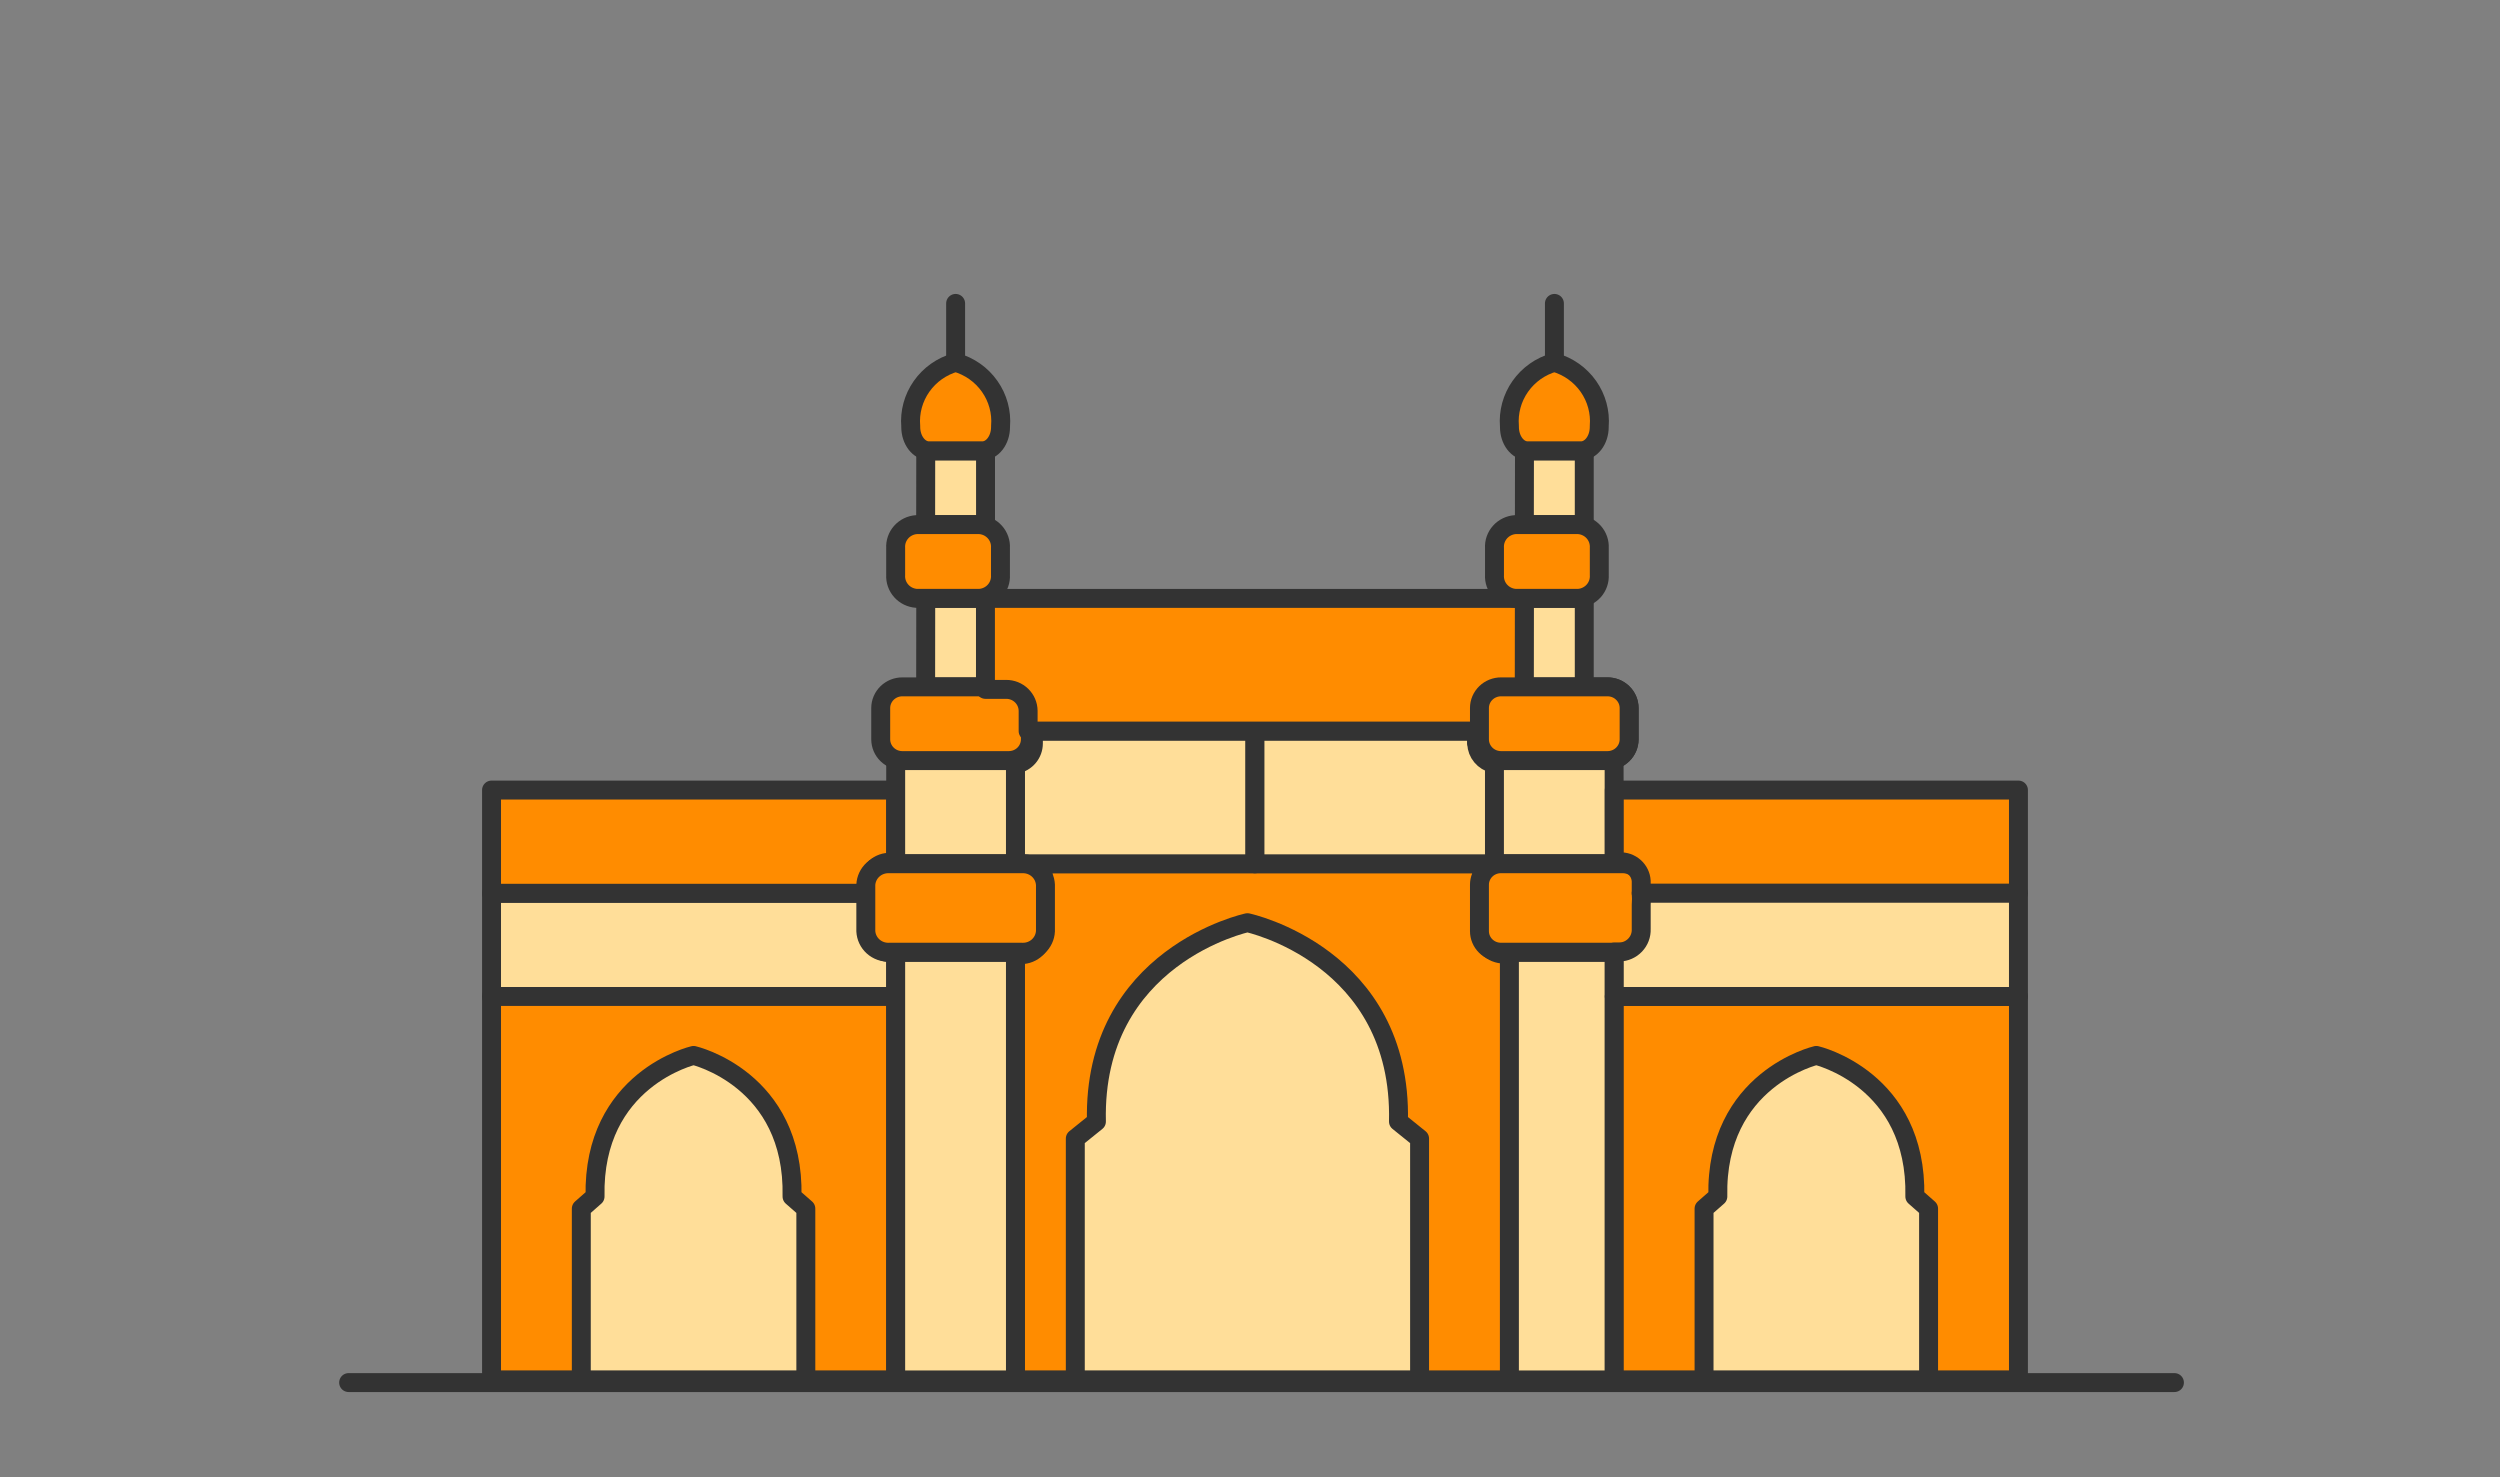 <svg width="132" height="78" viewBox="0 0 132 78" fill="none" xmlns="http://www.w3.org/2000/svg">
<rect x="0" y="0" width="132" height="78" fill="#808080" stroke="none"/>
<path d="M45.87 49.09V47.762C45.854 47.563 45.854 47.363 45.87 47.165H25.953V52.615H47.293V50.303H47.019C46.703 50.292 46.405 50.158 46.19 49.931C45.975 49.703 45.86 49.401 45.87 49.09V49.09Z" fill="#FFDE99" stroke="#333333" stroke-miterlimit="10" stroke-linecap="round" stroke-linejoin="round"/>
<path d="M45.87 46.551C45.886 46.266 46.015 45.998 46.231 45.807C46.446 45.616 46.729 45.516 47.019 45.53H47.293V41.715H25.953V47.165H45.87V46.551Z" fill="#FF8C00" stroke="#333333" stroke-miterlimit="10" stroke-linecap="round" stroke-linejoin="round"/>
<path d="M25.953 72.857H47.293V52.613H25.953V72.857Z" fill="#FF8C00" stroke="#333333" stroke-miterlimit="10" stroke-linecap="round" stroke-linejoin="round"/>
<path d="M36.62 72.856H42.548V63.815L41.819 63.176C41.956 56.96 36.62 55.727 36.62 55.727C36.62 55.727 31.285 56.96 31.419 63.176L30.693 63.815V72.856H36.62Z" fill="#FFDE99" stroke="#333333" stroke-miterlimit="10" stroke-linecap="round" stroke-linejoin="round"/>
<path d="M78.243 45.605H55.068V49.264C55.067 49.416 55.035 49.565 54.976 49.704C54.916 49.843 54.829 49.969 54.72 50.075C54.611 50.181 54.482 50.265 54.34 50.322C54.198 50.379 54.046 50.408 53.892 50.407H53.614V72.856H79.697V50.407V50.376H79.417C79.107 50.377 78.81 50.257 78.59 50.043C78.37 49.828 78.245 49.537 78.243 49.232V45.605Z" fill="#FF8C00" stroke="#333333" stroke-miterlimit="10" stroke-linecap="round" stroke-linejoin="round"/>
<path d="M86.018 39.043C86.016 39.341 85.894 39.626 85.679 39.835C85.464 40.044 85.173 40.161 84.871 40.159H79.259C78.957 40.16 78.667 40.044 78.452 39.834C78.238 39.625 78.116 39.34 78.115 39.043V37.381C78.115 37.234 78.145 37.088 78.203 36.952C78.261 36.816 78.346 36.693 78.452 36.59C78.559 36.486 78.685 36.404 78.823 36.349C78.962 36.293 79.11 36.265 79.26 36.266H84.871C85.021 36.265 85.169 36.293 85.308 36.348C85.447 36.404 85.573 36.486 85.679 36.59C85.786 36.693 85.871 36.816 85.929 36.952C85.987 37.088 86.017 37.234 86.018 37.381V39.043Z" fill="white"/>
<path d="M86.018 39.043C86.016 39.341 85.894 39.626 85.679 39.835C85.464 40.044 85.173 40.161 84.871 40.159H79.259C78.957 40.16 78.667 40.044 78.452 39.834C78.238 39.625 78.116 39.34 78.115 39.043V37.381C78.115 37.234 78.145 37.088 78.203 36.952C78.261 36.816 78.346 36.693 78.452 36.59C78.559 36.486 78.685 36.404 78.823 36.349C78.962 36.293 79.11 36.265 79.26 36.266H84.871C85.021 36.265 85.169 36.293 85.308 36.348C85.447 36.404 85.573 36.486 85.679 36.59C85.786 36.693 85.871 36.816 85.929 36.952C85.987 37.088 86.017 37.234 86.018 37.381V39.043Z" stroke="#333333" stroke-miterlimit="10" stroke-linecap="round" stroke-linejoin="round"/>
<path d="M54.563 38.602V39.26C54.562 39.516 54.471 39.765 54.305 39.964C54.139 40.162 53.909 40.298 53.654 40.35L53.614 40.388V45.609H66.26V38.602H54.563Z" fill="#FFDE99" stroke="#333333" stroke-miterlimit="10" stroke-linecap="round" stroke-linejoin="round"/>
<path d="M77.971 39.269L77.959 39.257V38.602H66.262V45.609H78.908V40.392L78.841 40.311C78.6 40.255 78.385 40.123 78.228 39.934C78.07 39.746 77.98 39.512 77.971 39.269V39.269Z" fill="#FFDE99" stroke="#333333" stroke-miterlimit="10" stroke-linecap="round" stroke-linejoin="round"/>
<path d="M52.032 36.265H48.874L48.879 31.594H52.036L52.032 36.265Z" fill="#FFDE99" stroke="#333333" stroke-miterlimit="10" stroke-linecap="round" stroke-linejoin="round"/>
<path d="M52.036 27.698H48.874L48.879 23.805H52.036V27.698Z" fill="#FFDE99" stroke="#333333" stroke-miterlimit="10" stroke-linecap="round" stroke-linejoin="round"/>
<path d="M53.615 45.608H47.292V40.157H53.615V45.608Z" fill="#FFDE99" stroke="#333333" stroke-miterlimit="10" stroke-linecap="round" stroke-linejoin="round"/>
<path d="M53.615 72.861H47.292V50.281H53.615V72.861Z" fill="#FFDE99" stroke="#333333" stroke-miterlimit="10" stroke-linecap="round" stroke-linejoin="round"/>
<path d="M52.829 22.505C52.891 21.76 52.689 21.016 52.256 20.401C51.824 19.785 51.188 19.337 50.458 19.132C49.727 19.337 49.092 19.785 48.659 20.401C48.227 21.016 48.024 21.76 48.087 22.505V22.542C48.087 23.238 48.52 23.804 49.053 23.804H51.863C52.396 23.804 52.829 23.238 52.829 22.542V22.505Z" fill="#FF8C00" stroke="#333333" stroke-miterlimit="10" stroke-linecap="round" stroke-linejoin="round"/>
<path d="M50.457 18.745V16.02" stroke="#333333" stroke-miterlimit="10" stroke-linecap="round" stroke-linejoin="round"/>
<path d="M52.824 30.361C52.842 30.668 52.737 30.968 52.531 31.199C52.325 31.43 52.036 31.571 51.725 31.593H48.391C48.08 31.571 47.791 31.43 47.585 31.199C47.379 30.968 47.274 30.668 47.291 30.361V28.932C47.273 28.626 47.379 28.324 47.584 28.094C47.79 27.863 48.08 27.721 48.391 27.7H51.725C52.036 27.721 52.325 27.863 52.531 28.094C52.737 28.324 52.842 28.626 52.824 28.932V30.361Z" fill="#FF8C00" stroke="#333333" stroke-miterlimit="10" stroke-linecap="round" stroke-linejoin="round"/>
<path d="M54.405 39.044C54.403 39.341 54.281 39.626 54.067 39.835C53.852 40.044 53.562 40.16 53.26 40.159H47.648C47.346 40.161 47.056 40.044 46.841 39.835C46.626 39.626 46.504 39.341 46.502 39.044V37.381C46.502 37.233 46.533 37.087 46.591 36.952C46.65 36.816 46.734 36.693 46.841 36.589C46.947 36.486 47.074 36.404 47.212 36.348C47.351 36.293 47.499 36.265 47.649 36.266H53.261C53.562 36.264 53.852 36.381 54.067 36.59C54.282 36.799 54.403 37.083 54.405 37.381V39.044Z" fill="#FF8C00" stroke="#333333" stroke-miterlimit="10" stroke-linecap="round" stroke-linejoin="round"/>
<path d="M78.232 38.601V37.502C78.233 37.2 78.357 36.911 78.575 36.698C78.792 36.486 79.087 36.367 79.394 36.368H80.485V31.594H52.032V36.399H53.124C53.43 36.397 53.725 36.516 53.942 36.728C54.16 36.941 54.283 37.23 54.285 37.532V38.601H78.232Z" fill="#FF8C00" stroke="#333333" stroke-miterlimit="10" stroke-linecap="round" stroke-linejoin="round"/>
<path d="M83.649 36.265H80.487L80.492 31.594H83.649V36.265Z" fill="#FFDE99" stroke="#333333" stroke-miterlimit="10" stroke-linecap="round" stroke-linejoin="round"/>
<path d="M83.649 27.698H80.487L80.492 23.805H83.649V27.698Z" fill="#FFDE99" stroke="#333333" stroke-miterlimit="10" stroke-linecap="round" stroke-linejoin="round"/>
<path d="M85.23 45.608H78.907V40.157H85.225L85.23 45.608Z" fill="#FFDE99" stroke="#333333" stroke-miterlimit="10" stroke-linecap="round" stroke-linejoin="round"/>
<path d="M85.23 72.861H79.697V50.281H85.23V72.861Z" fill="#FFDE99" stroke="#333333" stroke-miterlimit="10" stroke-linecap="round" stroke-linejoin="round"/>
<path d="M84.44 22.505C84.502 21.76 84.299 21.016 83.867 20.401C83.435 19.786 82.799 19.337 82.069 19.132C81.338 19.337 80.703 19.786 80.271 20.401C79.838 21.016 79.636 21.76 79.698 22.505V22.542C79.698 23.238 80.129 23.804 80.662 23.804H83.473C84.006 23.804 84.44 23.238 84.44 22.542V22.505Z" fill="#FF8C00" stroke="#333333" stroke-miterlimit="10" stroke-linecap="round" stroke-linejoin="round"/>
<path d="M82.073 18.745V16.02" stroke="#333333" stroke-miterlimit="10" stroke-linecap="round" stroke-linejoin="round"/>
<path d="M84.442 30.36C84.46 30.667 84.354 30.968 84.149 31.199C83.943 31.429 83.653 31.571 83.342 31.593H80.008C79.697 31.571 79.408 31.429 79.202 31.199C78.996 30.968 78.891 30.667 78.909 30.36V28.931C78.891 28.625 78.996 28.324 79.202 28.093C79.408 27.863 79.698 27.721 80.008 27.7H83.342C83.653 27.721 83.943 27.863 84.148 28.093C84.354 28.324 84.459 28.625 84.442 28.931V30.36Z" fill="#FF8C00" stroke="#333333" stroke-miterlimit="10" stroke-linecap="round" stroke-linejoin="round"/>
<path d="M86.018 39.043C86.016 39.341 85.894 39.626 85.679 39.835C85.464 40.044 85.173 40.161 84.871 40.159H79.259C78.957 40.16 78.667 40.044 78.452 39.834C78.238 39.625 78.116 39.34 78.115 39.043V37.381C78.115 37.234 78.145 37.088 78.203 36.952C78.261 36.816 78.346 36.693 78.452 36.59C78.559 36.486 78.685 36.404 78.823 36.349C78.962 36.293 79.11 36.265 79.26 36.266H84.871C85.021 36.265 85.169 36.293 85.308 36.348C85.447 36.404 85.573 36.486 85.679 36.59C85.786 36.693 85.871 36.816 85.929 36.952C85.987 37.088 86.017 37.234 86.018 37.381V39.043Z" fill="#FF8C00" stroke="#333333" stroke-miterlimit="10" stroke-linecap="round" stroke-linejoin="round"/>
<path d="M86.809 49.163C86.809 49.309 86.78 49.454 86.723 49.589C86.666 49.724 86.583 49.847 86.478 49.95C86.374 50.054 86.249 50.136 86.112 50.192C85.975 50.248 85.828 50.277 85.68 50.277H79.243C78.944 50.276 78.657 50.159 78.445 49.95C78.233 49.741 78.115 49.458 78.115 49.163V46.718C78.114 46.572 78.143 46.428 78.2 46.292C78.257 46.157 78.34 46.035 78.445 45.931C78.549 45.828 78.674 45.746 78.811 45.69C78.948 45.634 79.095 45.605 79.243 45.605H85.68C85.828 45.605 85.975 45.634 86.112 45.69C86.249 45.745 86.374 45.828 86.479 45.931C86.584 46.034 86.667 46.157 86.723 46.292C86.78 46.427 86.809 46.572 86.809 46.718V49.163Z" fill="#FF8C00" stroke="#333333" stroke-miterlimit="10" stroke-linecap="round" stroke-linejoin="round"/>
<path d="M55.2 49.164C55.185 49.472 55.048 49.762 54.817 49.971C54.587 50.18 54.281 50.29 53.968 50.278H46.947C46.634 50.29 46.329 50.18 46.098 49.971C45.867 49.762 45.73 49.472 45.715 49.164V46.719C45.73 46.411 45.867 46.121 46.098 45.913C46.329 45.704 46.634 45.594 46.947 45.606H53.968C54.281 45.594 54.587 45.704 54.817 45.913C55.048 46.121 55.185 46.411 55.2 46.719V49.164Z" fill="#FF8C00" stroke="#333333" stroke-miterlimit="10" stroke-linecap="round" stroke-linejoin="round"/>
<path d="M65.865 72.856H74.954V60.117L73.839 59.218C74.044 50.459 65.865 48.719 65.865 48.719C65.865 48.719 57.685 50.459 57.891 59.218L56.776 60.117V72.856H65.865Z" fill="#FFDE99" stroke="#333333" stroke-miterlimit="10" stroke-linecap="round" stroke-linejoin="round"/>
<path d="M85.234 72.857H106.574V52.613H85.234V72.857Z" fill="#FF8C00" stroke="#333333" stroke-miterlimit="10" stroke-linecap="round" stroke-linejoin="round"/>
<path d="M85.234 41.715V45.503H85.506C85.796 45.488 86.08 45.587 86.295 45.778C86.511 45.969 86.641 46.237 86.656 46.522V47.165H106.574V41.715H85.234Z" fill="#FF8C00" stroke="#333333" stroke-miterlimit="10" stroke-linecap="round" stroke-linejoin="round"/>
<path d="M86.656 47.165C86.672 47.363 86.672 47.563 86.656 47.762C86.656 47.773 86.656 47.78 86.656 47.787V49.057C86.662 49.211 86.637 49.364 86.582 49.509C86.528 49.654 86.444 49.786 86.337 49.899C86.23 50.011 86.102 50.102 85.959 50.165C85.816 50.229 85.662 50.264 85.505 50.268H85.234V52.615H106.574V47.165H86.656Z" fill="#FFDE99" stroke="#333333" stroke-miterlimit="10" stroke-linecap="round" stroke-linejoin="round"/>
<path d="M95.901 72.856H89.974V63.815L90.702 63.176C90.566 56.96 95.901 55.727 95.901 55.727C95.901 55.727 101.237 56.96 101.103 63.176L101.829 63.815V72.856H95.901Z" fill="#FFDE99"/>
<path d="M95.901 72.856H89.974V63.815L90.702 63.176C90.566 56.96 95.901 55.727 95.901 55.727C95.901 55.727 101.237 56.96 101.103 63.176L101.829 63.815V72.856H95.901Z" stroke="#333333" stroke-miterlimit="10" stroke-linecap="round" stroke-linejoin="round"/>
<path d="M18.408 73L114.81 73" stroke="#333333" stroke-linecap="round" stroke-linejoin="round"/>
</svg>
